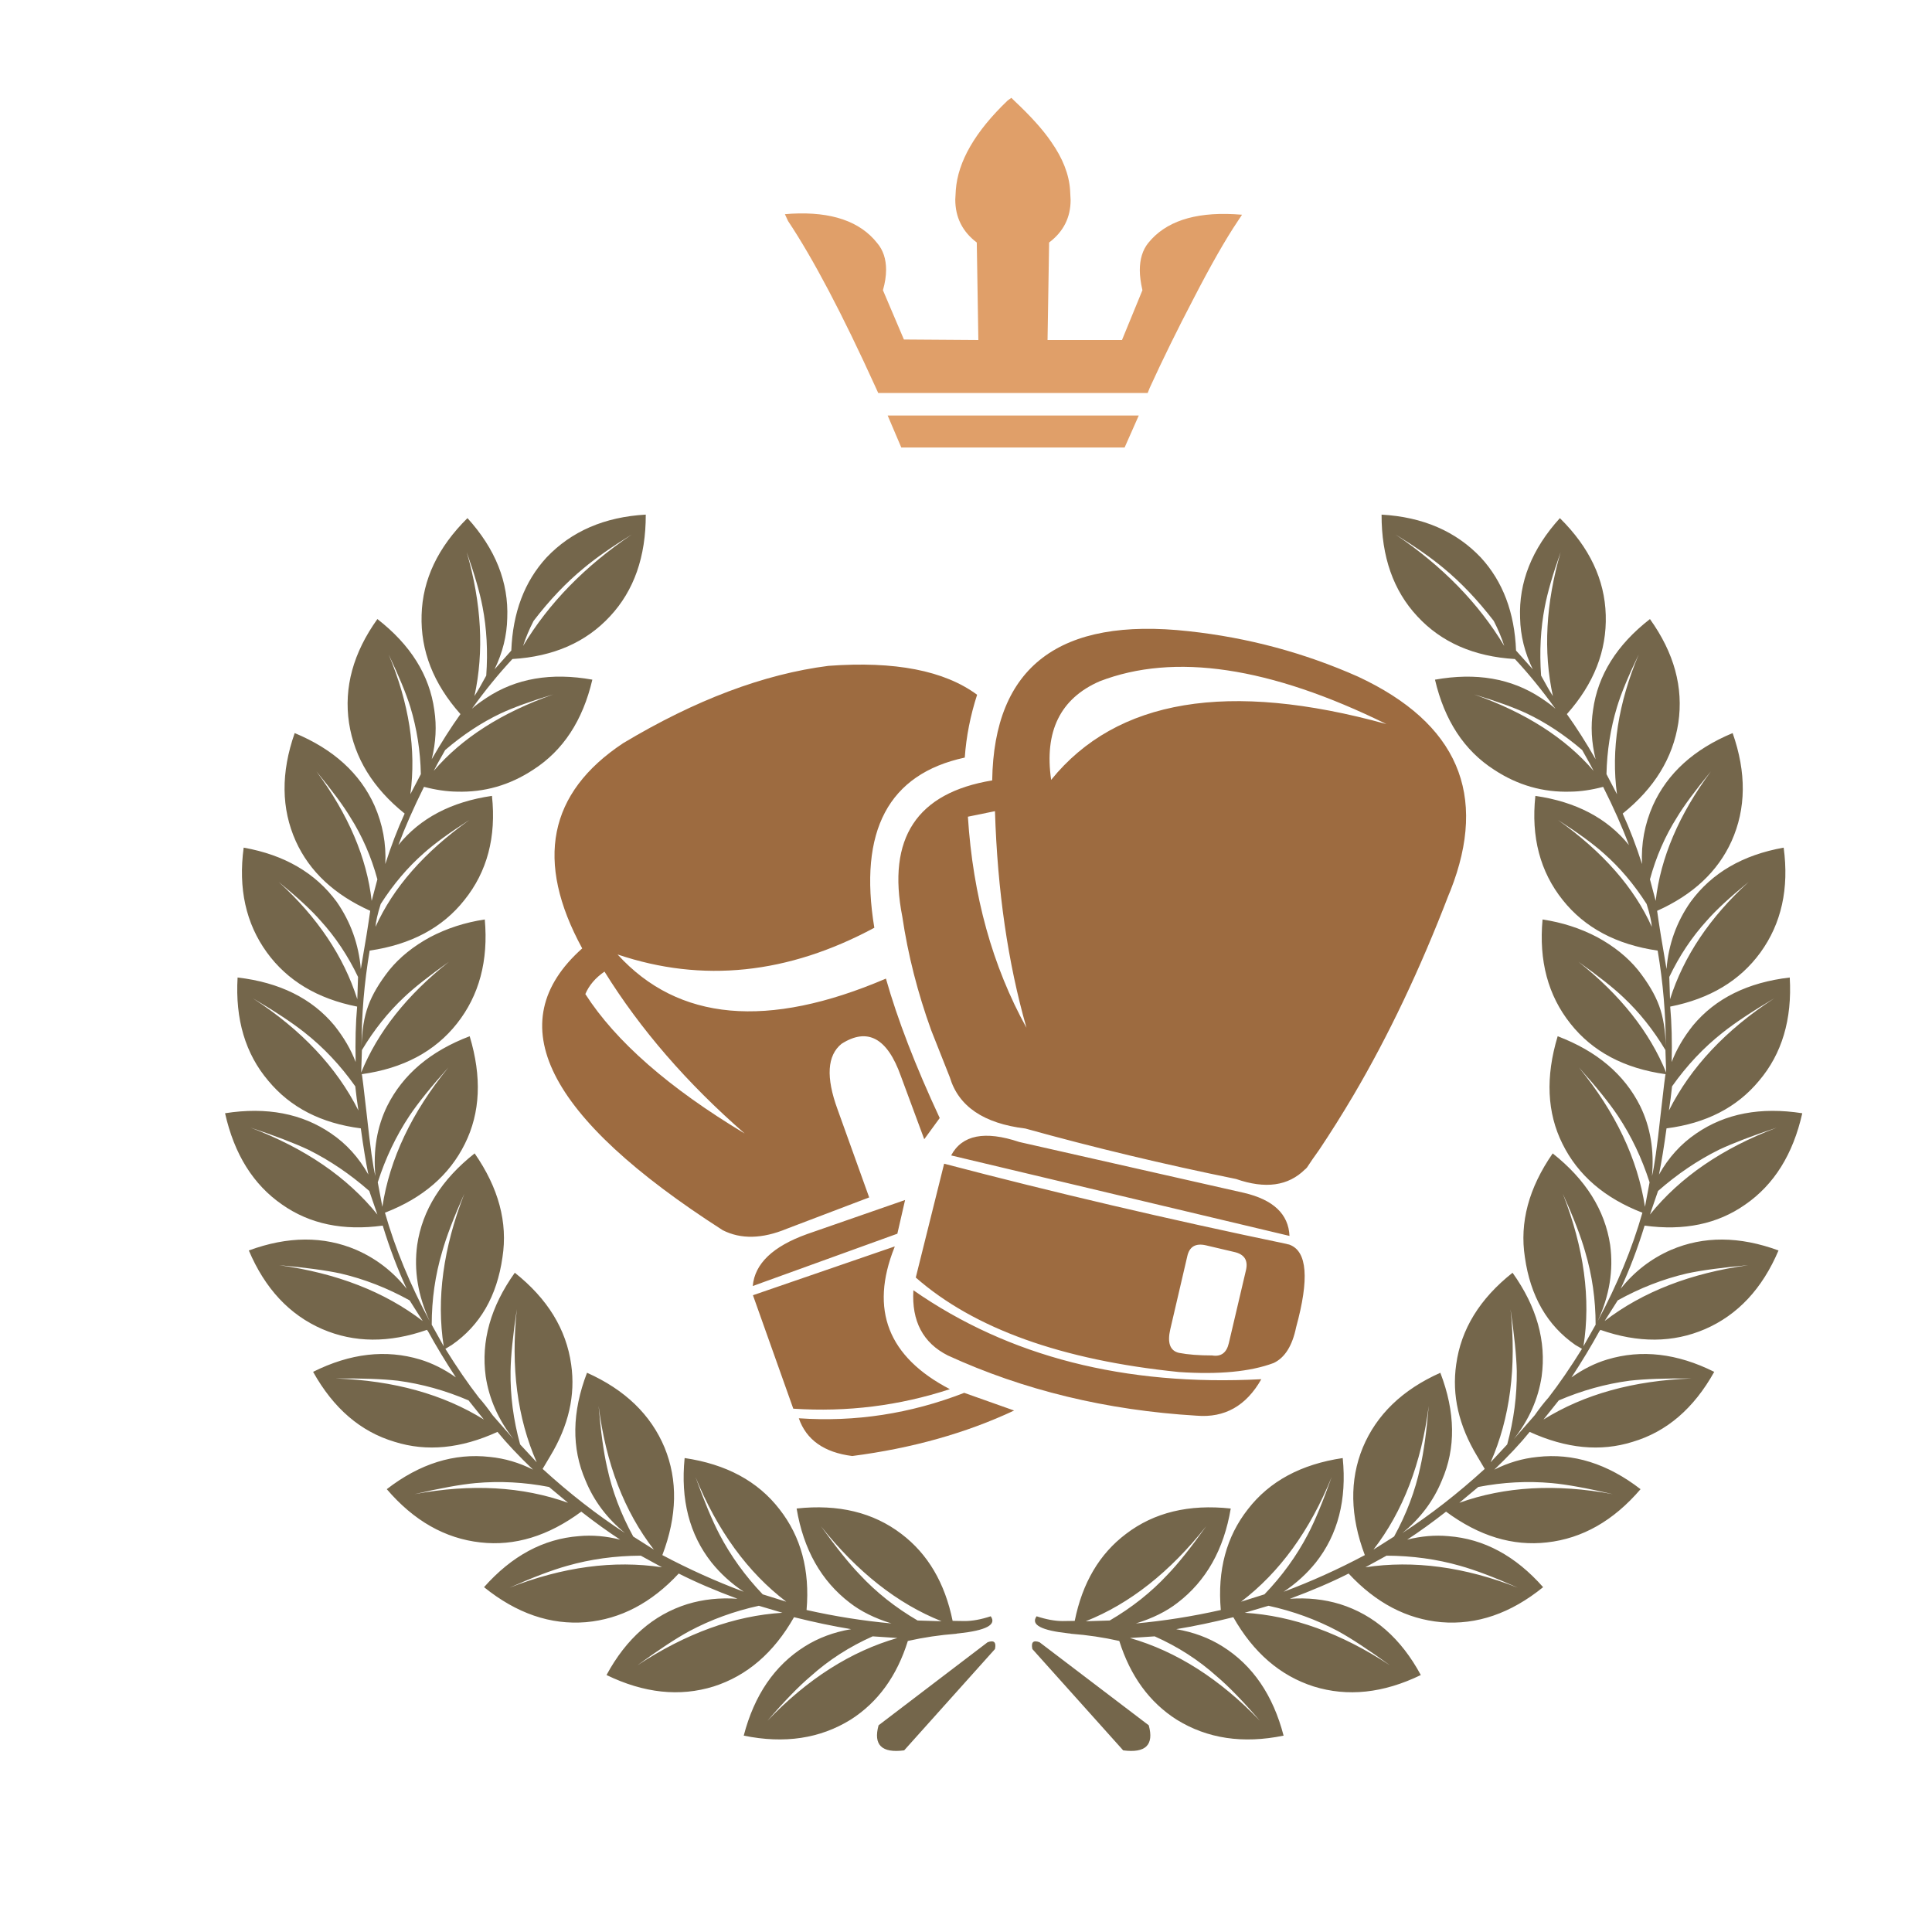<?xml version="1.0" encoding="utf-8"?>
<!-- Generator: Adobe Illustrator 16.0.0, SVG Export Plug-In . SVG Version: 6.00 Build 0)  -->
<!DOCTYPE svg PUBLIC "-//W3C//DTD SVG 1.1//EN" "http://www.w3.org/Graphics/SVG/1.1/DTD/svg11.dtd">
<svg version="1.1" id="Layer_1" xmlns="http://www.w3.org/2000/svg" xmlns:xlink="http://www.w3.org/1999/xlink" x="0px" y="0px"
	 width="400px" height="400px" viewBox="0 0 400 400" enable-background="new 0 0 400 400" xml:space="preserve">
<g>
	<path fill-rule="evenodd" clip-rule="evenodd" fill="#74664B" d="M199.706,335.621c1.603,0,3.407-0.33,5.415-0.99
		c1.271,1.754-0.953,2.936-6.673,3.547c-0.153,0-0.318,0.023-0.496,0.076c-3.355,0.254-6.686,0.748-9.991,1.486
		c-2.263,7.271-6.204,12.699-11.822,16.283c-6.355,3.941-13.741,5.047-22.156,3.318c2.186-8.391,6.394-14.543,12.623-18.457
		c2.822-1.779,6.025-2.975,9.609-3.584c-3.711-0.611-7.652-1.438-11.821-2.479c-4.169,7.346-9.712,12.125-16.626,14.338
		c-7.042,2.186-14.44,1.398-22.194-2.365c4.093-7.576,9.673-12.469,16.74-14.682c3.255-0.992,6.712-1.359,10.373-1.105
		c-4.602-1.703-8.657-3.445-12.165-5.225c-5.644,6.076-12.038,9.432-19.182,10.068c-7.347,0.609-14.389-1.807-21.125-7.246
		c5.745-6.482,12.292-10.004,19.639-10.563c2.771-0.256,5.618-0.014,8.542,0.723c-2.465-1.602-5.148-3.533-8.046-5.795
		c-6.839,5.059-13.804,7.182-20.897,6.367c-7.322-0.813-13.78-4.486-19.373-11.02c6.839-5.289,13.957-7.514,21.355-6.674
		c3.076,0.305,6.051,1.182,8.924,2.631c-2.975-2.848-5.428-5.453-7.36-7.818c-7.55,3.459-14.644,4.145-21.278,2.061
		c-7.042-2.086-12.674-6.916-16.894-14.492c7.678-3.838,15.063-4.689,22.156-2.555c2.517,0.764,4.983,1.996,7.398,3.699
		c-2.135-3.254-4.055-6.432-5.758-9.533l-0.229-0.305c-7.831,2.746-15.05,2.695-21.661-0.152
		c-6.788-2.949-11.86-8.377-15.216-16.285c8.085-2.973,15.508-3.012,22.271-0.113c4.119,1.805,7.589,4.486,10.411,8.047
		c-1.881-4.068-3.534-8.428-4.958-13.08c-8.161,1.117-15.102-0.33-20.822-4.348c-5.974-4.119-9.915-10.424-11.822-18.916
		c8.619-1.346,15.94,0.053,21.966,4.195c3.152,2.137,5.72,4.971,7.703,8.504c-0.534-2.643-1.055-5.834-1.563-9.57
		c-8.186-1.043-14.568-4.322-19.144-9.84c-4.753-5.592-6.876-12.723-6.368-21.393c8.695,1.016,15.369,4.322,20.021,9.914
		c1.983,2.492,3.458,5.021,4.424,7.59c-0.102-4.246,0-8.072,0.305-11.479c-8.211-1.627-14.44-5.365-18.686-11.212
		c-4.347-6-5.949-13.232-4.805-21.698c8.44,1.5,14.859,5.237,19.258,11.212c2.898,4.169,4.563,8.809,4.996,13.919
		c0.916-5.263,1.563-9.279,1.945-12.051c-7.424-3.33-12.559-8.135-15.407-14.415c-3.025-6.736-3.101-14.198-0.229-22.384
		c8.008,3.33,13.512,8.325,16.513,14.986c1.703,3.864,2.453,7.906,2.249,12.127c1.196-3.737,2.53-7.221,4.004-10.449
		c-6.559-5.263-10.398-11.517-11.517-18.762c-1.093-7.348,0.864-14.517,5.873-21.508c6.864,5.338,10.792,11.618,11.784,18.838
		c0.508,3.305,0.33,6.699-0.534,10.182c1.983-3.457,3.966-6.572,5.949-9.343c-5.593-6.279-8.275-13.118-8.046-20.517
		c0.203-7.321,3.369-14.007,9.496-20.058c5.796,6.381,8.542,13.284,8.237,20.707c-0.077,3.61-0.954,7.144-2.631,10.601l3.47-3.89
		c0.306-7.881,2.733-14.3,7.284-19.258c5.162-5.44,12.012-8.402,20.555-8.886c0.025,8.72-2.441,15.737-7.398,21.051
		c-4.982,5.39-11.719,8.338-20.211,8.847c-2.821,3.025-5.618,6.458-8.39,10.297c0.661-0.61,1.666-1.36,3.013-2.25
		c6.102-4.043,13.41-5.301,21.927-3.775c-1.982,8.466-6.063,14.682-12.241,18.647c-4.856,3.203-10.131,4.716-15.826,4.538
		c-2.084-0.025-4.347-0.356-6.788-0.991c-2.161,4.348-3.927,8.364-5.3,12.05c4.499-5.567,10.957-8.961,19.372-10.182
		c0.916,8.518-0.991,15.711-5.72,21.584c-4.525,5.721-11.059,9.203-19.601,10.449c-1.119,6.636-1.677,13.246-1.677,19.83
		c0.076-3.305,0.533-6.102,1.373-8.389c0.839-2.314,2.301-4.793,4.385-7.437c2.161-2.644,4.97-4.906,8.428-6.788
		c3.483-1.83,7.258-3.051,11.326-3.661c0.763,8.543-1.157,15.724-5.758,21.546c-4.576,5.797-11.147,9.293-19.715,10.486
		c0.051-0.102,0.407,2.785,1.067,8.656c0.687,6.383,1.271,10.525,1.755,12.434c-0.483-5.34,0.33-10.17,2.44-14.492
		c3.28-6.559,8.975-11.377,17.084-14.453c2.542,8.416,2.212,15.84-0.991,22.271c-3.204,6.482-8.72,11.236-16.55,14.262
		c2.11,7.398,5.199,14.885,9.267,22.461c-2.44-5.262-3.305-10.525-2.593-15.787c1.068-7.221,5.034-13.539,11.897-18.953
		c4.958,7.145,6.878,14.313,5.759,21.508c-1.144,8.059-4.641,14.109-10.487,18.152l-1.334,0.801
		c2.364,3.813,4.677,7.182,6.94,10.105c0.89,0.99,1.844,2.211,2.86,3.66l4.31,4.92c-3.128-3.967-5.047-8.287-5.759-12.967
		c-0.991-7.295,1.018-14.453,6.026-21.469c6.763,5.365,10.652,11.695,11.669,18.99c0.915,6.355-0.534,12.688-4.348,18.992
		l-1.563,2.631c5.567,5.084,11.25,9.508,17.047,13.27c-3.712-3.025-6.433-6.646-8.161-10.867
		c-2.923-6.711-2.822-14.148,0.305-22.309c7.856,3.508,13.208,8.67,16.055,15.482c2.771,6.764,2.618,14.186-0.458,22.27
		c5.517,2.924,11.136,5.455,16.855,7.59c-2.593-1.729-4.818-3.75-6.673-6.064c-4.576-5.795-6.432-13.002-5.568-21.621
		c8.619,1.271,15.166,4.805,19.639,10.602c4.45,5.67,6.318,12.623,5.606,20.859c5.873,1.322,11.732,2.25,17.58,2.783
		c-3.457-1.066-6.33-2.492-8.618-4.271c-5.923-4.525-9.597-11.033-11.021-19.523c8.644-0.941,15.876,0.813,21.699,5.262
		c5.466,4.145,9,10.145,10.601,18C197.279,335.584,198.105,335.598,199.706,335.621z M194.939,335.66
		c-9.127-3.635-17.453-10.195-24.978-19.678c3.203,4.449,5.885,7.793,8.047,10.029c3.407,3.662,7.397,6.826,11.974,9.496
		L194.939,335.66z M185.787,339.131l-5.109-0.344c-4.806,2.137-9.089,4.895-12.852,8.275c-2.441,2.059-5.415,5.123-8.924,9.189
		C167.19,347.609,176.152,341.902,185.787,339.131z M204.473,340.008c1.322-0.484,1.831-0.014,1.525,1.41l-18.799,20.975
		c-4.653,0.609-6.42-1.119-5.301-5.188L204.473,340.008z M120.883,117.607c-3.636,2.975-7.105,6.623-10.411,10.945
		c-0.915,1.78-1.639,3.508-2.173,5.187c5.288-8.822,12.788-16.513,22.5-23.071C126.679,113.209,123.374,115.523,120.883,117.607z
		 M99.909,125.654c-0.559-2.949-1.653-6.725-3.279-11.326c3.076,10.627,3.61,20.555,1.602,29.783c0.61-0.939,1.424-2.352,2.44-4.232
		C101.027,134.87,100.773,130.128,99.909,125.654z M84.96,146.399c-0.839-2.72-2.339-6.355-4.5-10.906
		c4.245,10.118,5.745,19.767,4.5,28.944l2.173-4.157C87.033,155.475,86.308,150.848,84.96,146.399z M103.684,147.696
		c-3.966,1.881-7.805,4.41-11.517,7.589c-1.271,2.237-2.059,3.673-2.364,4.31c5.821-6.788,14.072-12.063,24.75-15.826
		C109.925,145.167,106.302,146.476,103.684,147.696z M87.744,176.64c-3.33,2.923-6.305,6.432-8.923,10.524
		c-0.661,2.11-1.017,3.687-1.067,4.729c3.635-8.109,10.105-15.482,19.411-22.117C93.07,172.394,89.931,174.682,87.744,176.64z
		 M72.528,169.204c-1.398-2.339-3.736-5.504-7.016-9.496c6.61,8.924,10.423,17.86,11.44,26.81l1.182-4.463
		C76.863,177.377,74.994,173.093,72.528,169.204z M74.931,217.406l-0.152,4.652c3.432-8.416,9.483-16.055,18.151-22.919
		c-4.118,2.923-7.207,5.365-9.266,7.322C80.333,209.588,77.422,213.236,74.931,217.406z M74.13,202.266
		c-2.085-4.372-4.678-8.262-7.78-11.668c-1.881-2.161-4.767-4.83-8.656-8.009c8.034,7.322,13.461,15.419,16.283,24.292
		L74.13,202.266z M91.557,259.125c-1.449,4.855-2.173,9.9-2.173,15.139l2.479,4.461c-1.525-9.787-0.102-20.313,4.271-31.574
		C93.947,252.057,92.422,256.049,91.557,259.125z M74.206,229.914c-0.254-1.627-0.47-3.293-0.648-4.996
		c-3.051-4.322-6.546-8.033-10.487-11.135c-2.492-1.984-6.063-4.348-10.716-7.094C62.422,213.223,69.707,220.965,74.206,229.914z
		 M79.164,249.857c1.525-9.939,6.089-19.563,13.69-28.867c-3.585,3.99-6.28,7.334-8.084,10.029
		c-2.771,4.17-4.957,8.758-6.559,13.766L79.164,249.857z M82.329,285.857c-3.178-0.357-7.449-0.51-12.813-0.459
		c12.025,0.434,22.245,3.268,30.659,8.504l-3.165-3.965C92.206,287.877,87.312,286.518,82.329,285.857z M70.507,263.662
		c-3.076-0.66-7.309-1.232-12.699-1.717c11.924,1.654,21.826,5.504,29.707,11.557l-2.708-4.271
		C80.18,266.662,75.414,264.807,70.507,263.662z M78.134,251.459c-0.204-0.609-0.763-2.236-1.678-4.881
		c-3.966-3.482-8.173-6.33-12.622-8.543c-2.923-1.371-6.916-2.896-11.975-4.576C63.147,237.73,71.905,243.73,78.134,251.459z
		 M105.705,283.873c-0.076,5.061,0.585,10.119,1.983,15.178l3.432,3.699c-4.017-9.127-5.39-19.689-4.119-31.689
		C106.188,276.477,105.756,280.746,105.705,283.873z M98.459,307.059c-3.076,0.281-7.284,1.043-12.623,2.289
		c11.746-2.188,22.334-1.59,31.767,1.791l-3.928-3.279C108.565,306.869,103.494,306.602,98.459,307.059z M157.911,330.092
		l4.881,1.525c-7.983-6.076-14.25-14.682-18.8-25.816c1.831,5.084,3.483,9.037,4.957,11.859
		C151.289,322.135,154.275,326.279,157.911,330.092z M137.052,324.486l-4.385-2.402c-5.339,0.025-10.411,0.725-15.216,2.098
		c-3.102,0.863-7.093,2.377-11.975,4.539C116.535,324.398,127.06,322.986,137.052,324.486z M161.992,333.906l-4.881-1.449
		c-5.11,1.119-9.89,2.859-14.338,5.225c-2.771,1.5-6.369,3.863-10.792,7.092C142.073,338.139,152.077,334.516,161.992,333.906z
		 M131.103,318.119l4.271,2.707c-6.126-7.906-9.94-17.822-11.44-29.746c0.457,5.365,1.042,9.598,1.754,12.699
		C126.73,308.66,128.535,313.441,131.103,318.119z M319.829,125.654c-0.863,4.474-1.118,9.216-0.763,14.224
		c1.018,1.881,1.831,3.293,2.441,4.232c-2.009-9.228-1.475-19.156,1.602-29.783C321.482,118.93,320.389,122.705,319.829,125.654z
		 M311.439,133.739c-0.533-1.678-1.258-3.407-2.173-5.187c-3.331-4.322-6.801-7.97-10.411-10.945
		c-2.491-2.084-5.796-4.398-9.915-6.94C298.652,117.226,306.152,124.917,311.439,133.739z M316.055,147.696
		c-2.619-1.22-6.241-2.529-10.868-3.928c10.678,3.763,18.927,9.038,24.748,15.826c-0.305-0.637-1.092-2.072-2.363-4.31
		C323.858,152.106,320.021,149.577,316.055,147.696z M313.881,134.692l3.47,3.89c-1.678-3.458-2.555-6.991-2.631-10.601
		c-0.305-7.423,2.44-14.326,8.237-20.707c6.127,6.051,9.291,12.737,9.495,20.058c0.229,7.398-2.453,14.237-8.047,20.517
		c1.983,2.771,3.967,5.886,5.95,9.343c-0.865-3.482-1.043-6.877-0.534-10.182c0.991-7.22,4.919-13.5,11.783-18.838
		c5.008,6.991,6.966,14.16,5.872,21.508c-1.118,7.245-4.957,13.499-11.516,18.762c1.475,3.229,2.809,6.712,4.004,10.449
		c-0.203-4.221,0.547-8.263,2.25-12.127c2.999-6.661,8.503-11.656,16.512-14.986c2.873,8.186,2.797,15.647-0.229,22.384
		c-2.848,6.28-7.983,11.085-15.406,14.415c0.381,2.771,1.029,6.788,1.945,12.051c0.406-5.11,2.071-9.75,4.995-13.919
		c4.373-5.975,10.792-9.712,19.258-11.212c1.145,8.466-0.458,15.698-4.805,21.698c-4.246,5.847-10.475,9.585-18.686,11.212
		c0.305,3.406,0.406,7.232,0.305,11.479c0.966-2.568,2.44-5.098,4.423-7.59c4.653-5.592,11.326-8.898,20.021-9.914
		c0.509,8.67-1.614,15.801-6.368,21.393c-4.576,5.518-10.957,8.797-19.143,9.84c-0.509,3.736-1.03,6.928-1.564,9.57
		c1.983-3.533,4.551-6.367,7.704-8.504c6.024-4.143,13.347-5.541,21.965-4.195c-1.907,8.492-5.848,14.797-11.821,18.916
		c-5.721,4.018-12.661,5.465-20.821,4.348c-1.425,4.652-3.076,9.012-4.958,13.08c2.822-3.561,6.292-6.242,10.41-8.047
		c6.763-2.898,14.187-2.859,22.271,0.113c-3.355,7.908-8.427,13.336-15.216,16.285c-6.609,2.848-13.829,2.898-21.659,0.152
		l-0.229,0.305c-1.704,3.102-3.623,6.279-5.76,9.533c2.391-1.703,4.856-2.936,7.398-3.699c7.093-2.135,14.479-1.283,22.156,2.555
		c-4.221,7.576-9.851,12.406-16.894,14.492c-6.635,2.084-13.74,1.398-21.316-2.061c-1.907,2.365-4.348,4.971-7.322,7.818
		c2.873-1.449,5.847-2.326,8.923-2.631c7.398-0.84,14.517,1.385,21.355,6.674c-5.593,6.533-12.05,10.207-19.372,11.02
		c-7.093,0.814-14.059-1.309-20.897-6.367c-2.898,2.262-5.58,4.193-8.046,5.795c2.923-0.736,5.771-0.979,8.542-0.723
		c7.347,0.559,13.881,4.08,19.601,10.563c-6.712,5.439-13.741,7.855-21.088,7.246c-7.145-0.637-13.538-3.992-19.183-10.068
		c-3.508,1.779-7.563,3.521-12.164,5.225c3.661-0.254,7.118,0.113,10.372,1.105c7.068,2.213,12.648,7.105,16.741,14.682
		c-7.754,3.764-15.152,4.551-22.194,2.365c-6.915-2.213-12.457-6.992-16.627-14.338c-4.169,1.041-8.109,1.867-11.821,2.479
		c3.585,0.609,6.788,1.805,9.61,3.584c6.229,3.914,10.436,10.066,12.622,18.457c-8.415,1.729-15.8,0.623-22.155-3.318
		c-5.619-3.584-9.572-9.012-11.861-16.283c-3.279-0.738-6.596-1.232-9.952-1.486c-0.179-0.053-0.343-0.076-0.495-0.076
		c-5.721-0.611-7.945-1.793-6.674-3.547c2.008,0.66,3.813,0.99,5.415,0.99c1.601-0.023,2.428-0.037,2.479-0.037
		c1.576-7.855,5.11-13.855,10.602-18c5.821-4.449,13.055-6.203,21.698-5.262c-1.424,8.49-5.098,14.998-11.021,19.523
		c-2.288,1.779-5.161,3.205-8.619,4.271c5.848-0.533,11.708-1.461,17.581-2.783c-0.713-8.236,1.156-15.189,5.605-20.859
		c4.475-5.797,11.021-9.33,19.639-10.602c0.864,8.619-0.991,15.826-5.567,21.621c-1.856,2.314-4.081,4.336-6.674,6.064
		c5.721-2.135,11.326-4.666,16.817-7.59c-3.051-8.084-3.19-15.506-0.419-22.27c2.848-6.813,8.198-11.975,16.054-15.482
		c3.127,8.16,3.229,15.598,0.306,22.309c-1.729,4.221-4.449,7.842-8.161,10.867c5.797-3.762,11.479-8.186,17.046-13.27l-1.563-2.631
		c-3.813-6.305-5.263-12.637-4.347-18.992c0.991-7.295,4.881-13.625,11.669-18.99c5.009,7.016,7.017,14.174,6.025,21.469
		c-0.712,4.68-2.632,9-5.759,12.967l4.31-4.92c1.017-1.449,1.971-2.67,2.859-3.66c2.263-2.924,4.576-6.293,6.941-10.105
		l-1.373-0.801c-5.822-4.043-9.305-10.094-10.449-18.152c-1.118-7.195,0.801-14.363,5.759-21.508
		c6.839,5.414,10.805,11.732,11.897,18.953c0.712,5.262-0.152,10.525-2.593,15.787c4.067-7.576,7.156-15.063,9.267-22.461
		c-7.831-3.025-13.348-7.779-16.55-14.262c-3.204-6.432-3.534-13.855-0.992-22.271c8.11,3.076,13.805,7.895,17.084,14.453
		c2.11,4.322,2.924,9.152,2.441,14.492c0.482-1.908,1.067-6.051,1.754-12.434c0.661-5.871,1.017-8.758,1.067-8.656
		c-8.567-1.193-15.14-4.689-19.716-10.486c-4.627-5.822-6.546-13.003-5.758-21.546c4.067,0.61,7.843,1.831,11.325,3.661
		c3.458,1.882,6.268,4.145,8.429,6.788c2.084,2.644,3.546,5.123,4.386,7.437c0.838,2.287,1.296,5.084,1.372,8.389
		c0-6.584-0.559-13.193-1.678-19.83c-8.542-1.246-15.089-4.729-19.64-10.449c-4.703-5.873-6.597-13.066-5.682-21.584
		c8.415,1.221,14.872,4.614,19.372,10.182c-1.372-3.686-3.152-7.702-5.339-12.05c-2.415,0.635-4.665,0.966-6.75,0.991
		c-5.694,0.178-10.97-1.335-15.825-4.538c-6.178-3.966-10.258-10.182-12.241-18.647c8.491-1.525,15.801-0.268,21.927,3.775
		c1.348,0.89,2.352,1.64,3.013,2.25c-2.771-3.839-5.567-7.271-8.389-10.297c-8.491-0.508-15.229-3.457-20.212-8.847
		c-4.957-5.313-7.423-12.331-7.398-21.051c8.543,0.483,15.395,3.446,20.555,8.886C311.147,120.392,313.576,126.811,313.881,134.692z
		 M334.778,146.399c-1.348,4.449-2.072,9.076-2.174,13.881l2.174,4.157c-1.246-9.178,0.254-18.826,4.5-28.944
		C337.092,140.043,335.592,143.679,334.778,146.399z M347.21,169.204c-2.466,3.89-4.335,8.174-5.605,12.851l1.183,4.463
		c1.017-8.949,4.83-17.886,11.439-26.81C350.947,163.7,348.608,166.865,347.21,169.204z M344.808,217.406
		c-2.491-4.17-5.402-7.818-8.732-10.945c-2.06-1.957-5.148-4.398-9.267-7.322c8.669,6.865,14.72,14.503,18.151,22.919
		L344.808,217.406z M331.994,176.64c-2.186-1.958-5.326-4.246-9.419-6.864c9.306,6.635,15.774,14.008,19.411,22.117
		c-0.052-1.042-0.407-2.618-1.068-4.729C338.299,183.072,335.325,179.563,331.994,176.64z M345.608,202.266l0.152,4.615
		c2.822-8.874,8.25-16.97,16.284-24.292c-3.891,3.179-6.776,5.848-8.657,8.009C350.286,194.003,347.692,197.894,345.608,202.266z
		 M356.668,213.783c-3.941,3.102-7.437,6.813-10.487,11.135c-0.178,1.703-0.395,3.369-0.648,4.996
		c4.5-8.949,11.771-16.691,21.813-23.225C362.718,209.436,359.159,211.799,356.668,213.783z M224.799,335.66l4.957-0.152
		c4.576-2.67,8.568-5.834,11.975-9.496c2.16-2.236,4.83-5.58,8.008-10.029C242.239,325.465,233.926,332.025,224.799,335.66z
		 M232.541,362.393l-18.801-20.975c-0.306-1.424,0.19-1.895,1.486-1.41l22.613,17.197
		C238.959,361.273,237.192,363.002,232.541,362.393z M233.951,339.131c9.635,2.771,18.596,8.479,26.885,17.121
		c-3.508-4.066-6.482-7.131-8.924-9.189c-3.762-3.381-8.046-6.139-12.852-8.275L233.951,339.131z M284.364,320.826l4.271-2.707
		c2.567-4.678,4.373-9.459,5.415-14.34c0.712-3.102,1.297-7.334,1.754-12.699C294.279,303.004,290.466,312.92,284.364,320.826z
		 M282.688,324.486c9.99-1.5,20.516-0.088,31.574,4.234c-4.881-2.162-8.872-3.676-11.975-4.539
		c-4.805-1.373-9.876-2.072-15.215-2.098L282.688,324.486z M257.709,333.906c9.94,0.609,19.957,4.232,30.05,10.867
		c-4.449-3.229-8.047-5.592-10.792-7.092c-4.449-2.365-9.229-4.105-14.339-5.225L257.709,333.906z M340.574,249.857l0.954-5.072
		c-1.602-5.008-3.788-9.596-6.56-13.766c-1.805-2.695-4.5-6.039-8.085-10.029C334.485,230.295,339.049,239.918,340.574,249.857z
		 M256.946,331.617l4.843-1.525c3.661-3.813,6.661-7.957,9-12.432c1.475-2.822,3.113-6.775,4.919-11.859
		C271.183,316.936,264.93,325.541,256.946,331.617z M341.604,251.459c6.229-7.729,14.986-13.729,26.274-18
		c-5.059,1.68-9.051,3.205-11.974,4.576c-4.449,2.213-8.657,5.061-12.623,8.543C342.367,249.223,341.808,250.85,341.604,251.459z
		 M328.181,259.125c-0.863-3.076-2.401-7.068-4.614-11.975c4.398,11.262,5.822,21.787,4.271,31.574l2.518-4.461
		C330.355,269.025,329.63,263.98,328.181,259.125z M319.563,293.902c8.415-5.236,18.636-8.07,30.66-8.504
		c-5.364-0.051-9.636,0.102-12.813,0.459c-4.983,0.66-9.877,2.02-14.682,4.08L319.563,293.902z M314.033,283.873
		c-0.076-3.127-0.509-7.396-1.297-12.813c1.271,12-0.102,22.563-4.118,31.689l3.433-3.699
		C313.423,293.992,314.084,288.934,314.033,283.873z M349.231,263.662c-4.906,1.145-9.674,3-14.3,5.568l-2.709,4.271
		c7.882-6.053,17.784-9.902,29.707-11.557C356.515,262.43,352.282,263.002,349.231,263.662z M302.136,311.139
		c9.432-3.381,20.021-3.979,31.766-1.791c-5.339-1.246-9.547-2.008-12.623-2.289c-5.033-0.457-10.105-0.189-15.215,0.801
		L302.136,311.139z"/>
	<path fill-rule="evenodd" clip-rule="evenodd" fill="#9D6B40" d="M281.2,140.107c20.566,9.61,26.935,24.368,19.104,44.274
		c-0.127,0.279-0.254,0.585-0.381,0.915c-5.898,15.355-12.47,29.186-19.716,41.491c-2.313,3.914-4.678,7.678-7.093,11.287
		c-0.076,0.102-0.14,0.191-0.191,0.268c-0.813,1.119-1.601,2.262-2.363,3.432c-0.102,0.076-0.179,0.152-0.229,0.229
		c-0.076,0.051-0.127,0.09-0.152,0.113c-3.457,3.434-8.212,4.094-14.263,1.984c-15-3.051-29.541-6.535-43.625-10.449
		c-8.619-1.043-13.83-4.576-15.636-10.602l-3.851-9.725c-2.822-7.803-4.818-15.647-5.987-23.528
		c-3.204-16.245,2.999-25.651,18.608-28.22c0.356-23.567,13.92-33.864,40.69-30.889C258.344,132.01,270.039,135.149,281.2,140.107z
		 M199.745,156.848c-15.788,3.406-22.03,15.152-18.725,35.236c-17.872,9.609-35.592,11.453-53.159,5.529
		c12.559,13.804,31.079,15.47,55.561,4.996c2.39,8.441,6.102,18.063,11.135,28.867l-3.203,4.387l-4.844-13.08
		c-2.797-7.881-6.89-10.107-12.279-6.674c-2.975,2.414-3.254,6.928-0.839,13.537l6.56,18.266l-17.047,6.484
		c-5.084,2.109-9.508,2.211-13.27,0.305c-36.661-23.518-46.358-42.965-29.097-58.346c-9.838-18.05-7.017-32.21,8.466-42.481
		c14.974-8.975,29.147-14.313,42.52-16.016c13.754-1.018,24.011,0.979,30.774,5.987C200.901,148.167,200.049,152.5,199.745,156.848z
		 M205.998,167.945l-5.605,1.145c1.042,16.397,5.084,30.965,12.126,43.702C208.682,199.368,206.507,184.419,205.998,167.945z
		 M217.629,161.462c13.551-16.729,36.686-20.579,69.405-11.555c-24.126-11.873-43.918-14.822-59.376-8.848
		C219.523,144.62,216.181,151.42,217.629,161.462z M249.662,257.828c-2.135-0.484-3.418,0.279-3.852,2.287l-3.508,15.064
		c-0.662,2.848-0.063,4.486,1.792,4.918c1.856,0.357,4.144,0.535,6.864,0.535c1.855,0.305,3.013-0.559,3.47-2.594l3.547-15.102
		c0.458-2.033-0.368-3.279-2.479-3.736L249.662,257.828z M266.709,257.637c0.101,0,0.203,0.025,0.305,0.076
		c3.636,1.373,4.08,7.068,1.334,17.084c-0.788,3.84-2.339,6.307-4.651,7.398c-4.831,1.805-11.364,2.428-19.602,1.869
		c-24.278-2.467-42.443-8.988-54.494-19.563l5.873-23.568c22.753,5.975,46.359,11.504,70.816,16.59
		C266.416,257.549,266.556,257.586,266.709,257.637z M261.141,285.551c-3.127,5.518-7.588,8.033-13.385,7.551
		c-18.661-1.117-35.834-5.275-51.52-12.469c-5.135-2.594-7.512-7.094-7.13-13.5C208.858,280.887,232.87,287.025,261.141,285.551z
		 M257.519,246.959c6.102,1.424,9.253,4.398,9.457,8.924l-70.053-16.664c2.263-4.246,6.966-5.174,14.11-2.783L257.519,246.959z
		 M185.787,255.426l-29.936,10.83c0.407-4.627,4.157-8.211,11.25-10.754l20.288-7.055L185.787,255.426z M185.177,258.285
		c-5.136,12.891-1.31,22.664,11.478,29.326c-10.474,3.432-21.278,4.779-32.414,4.041l-8.351-23.49l29.364-10.105
		C185.229,258.107,185.203,258.184,185.177,258.285z M209.965,292.035c-9.966,4.678-21.14,7.816-33.521,9.418
		c-5.822-0.736-9.508-3.342-11.059-7.816c11.695,0.813,23.11-0.941,34.245-5.264L209.965,292.035z M125.153,201.16
		c-1.881,1.297-3.203,2.848-3.965,4.652c6.305,9.814,17.3,19.436,32.986,28.867C142.225,224.258,132.552,213.084,125.153,201.16z"/>
	<path fill-rule="evenodd" clip-rule="evenodd" fill="#E09F69" d="M183.781,86.028h51.988l-2.929,6.621h-46.238L183.781,86.028z
		 M256.284,45.76c-2.532,3.763-5.608,9.154-9.226,16.173c-3.328,6.367-6.331,12.482-9.009,18.343l-0.435,1.085h-55.788l-0.543-1.193
		c-6.875-15.124-12.916-26.592-18.125-34.408l-0.652-1.411l1.411-0.108c8.249-0.434,14.146,1.591,17.692,6.078
		c1.229,1.447,1.846,3.292,1.846,5.535c0,1.304-0.218,2.714-0.652,4.234l4.341,10.203l15.413,0.108l-0.326-20.188
		c-2.966-2.244-4.451-5.21-4.451-8.9l0.109-1.953c0.434-5.934,4.016-12.121,10.745-18.561l0.76-0.543l0.543,0.543
		c3.474,3.255,6.042,6.115,7.706,8.574c2.388,3.401,3.69,6.73,3.908,9.986l0.107,2.061c0,3.619-1.482,6.548-4.449,8.792
		l-0.326,20.188h15.413l4.231-10.311c-0.361-1.592-0.542-2.967-0.542-4.124c0-2.316,0.579-4.197,1.737-5.645
		c3.546-4.414,9.479-6.404,17.799-5.97l1.629,0.108L256.284,45.76z"/>
</g>
</svg>
